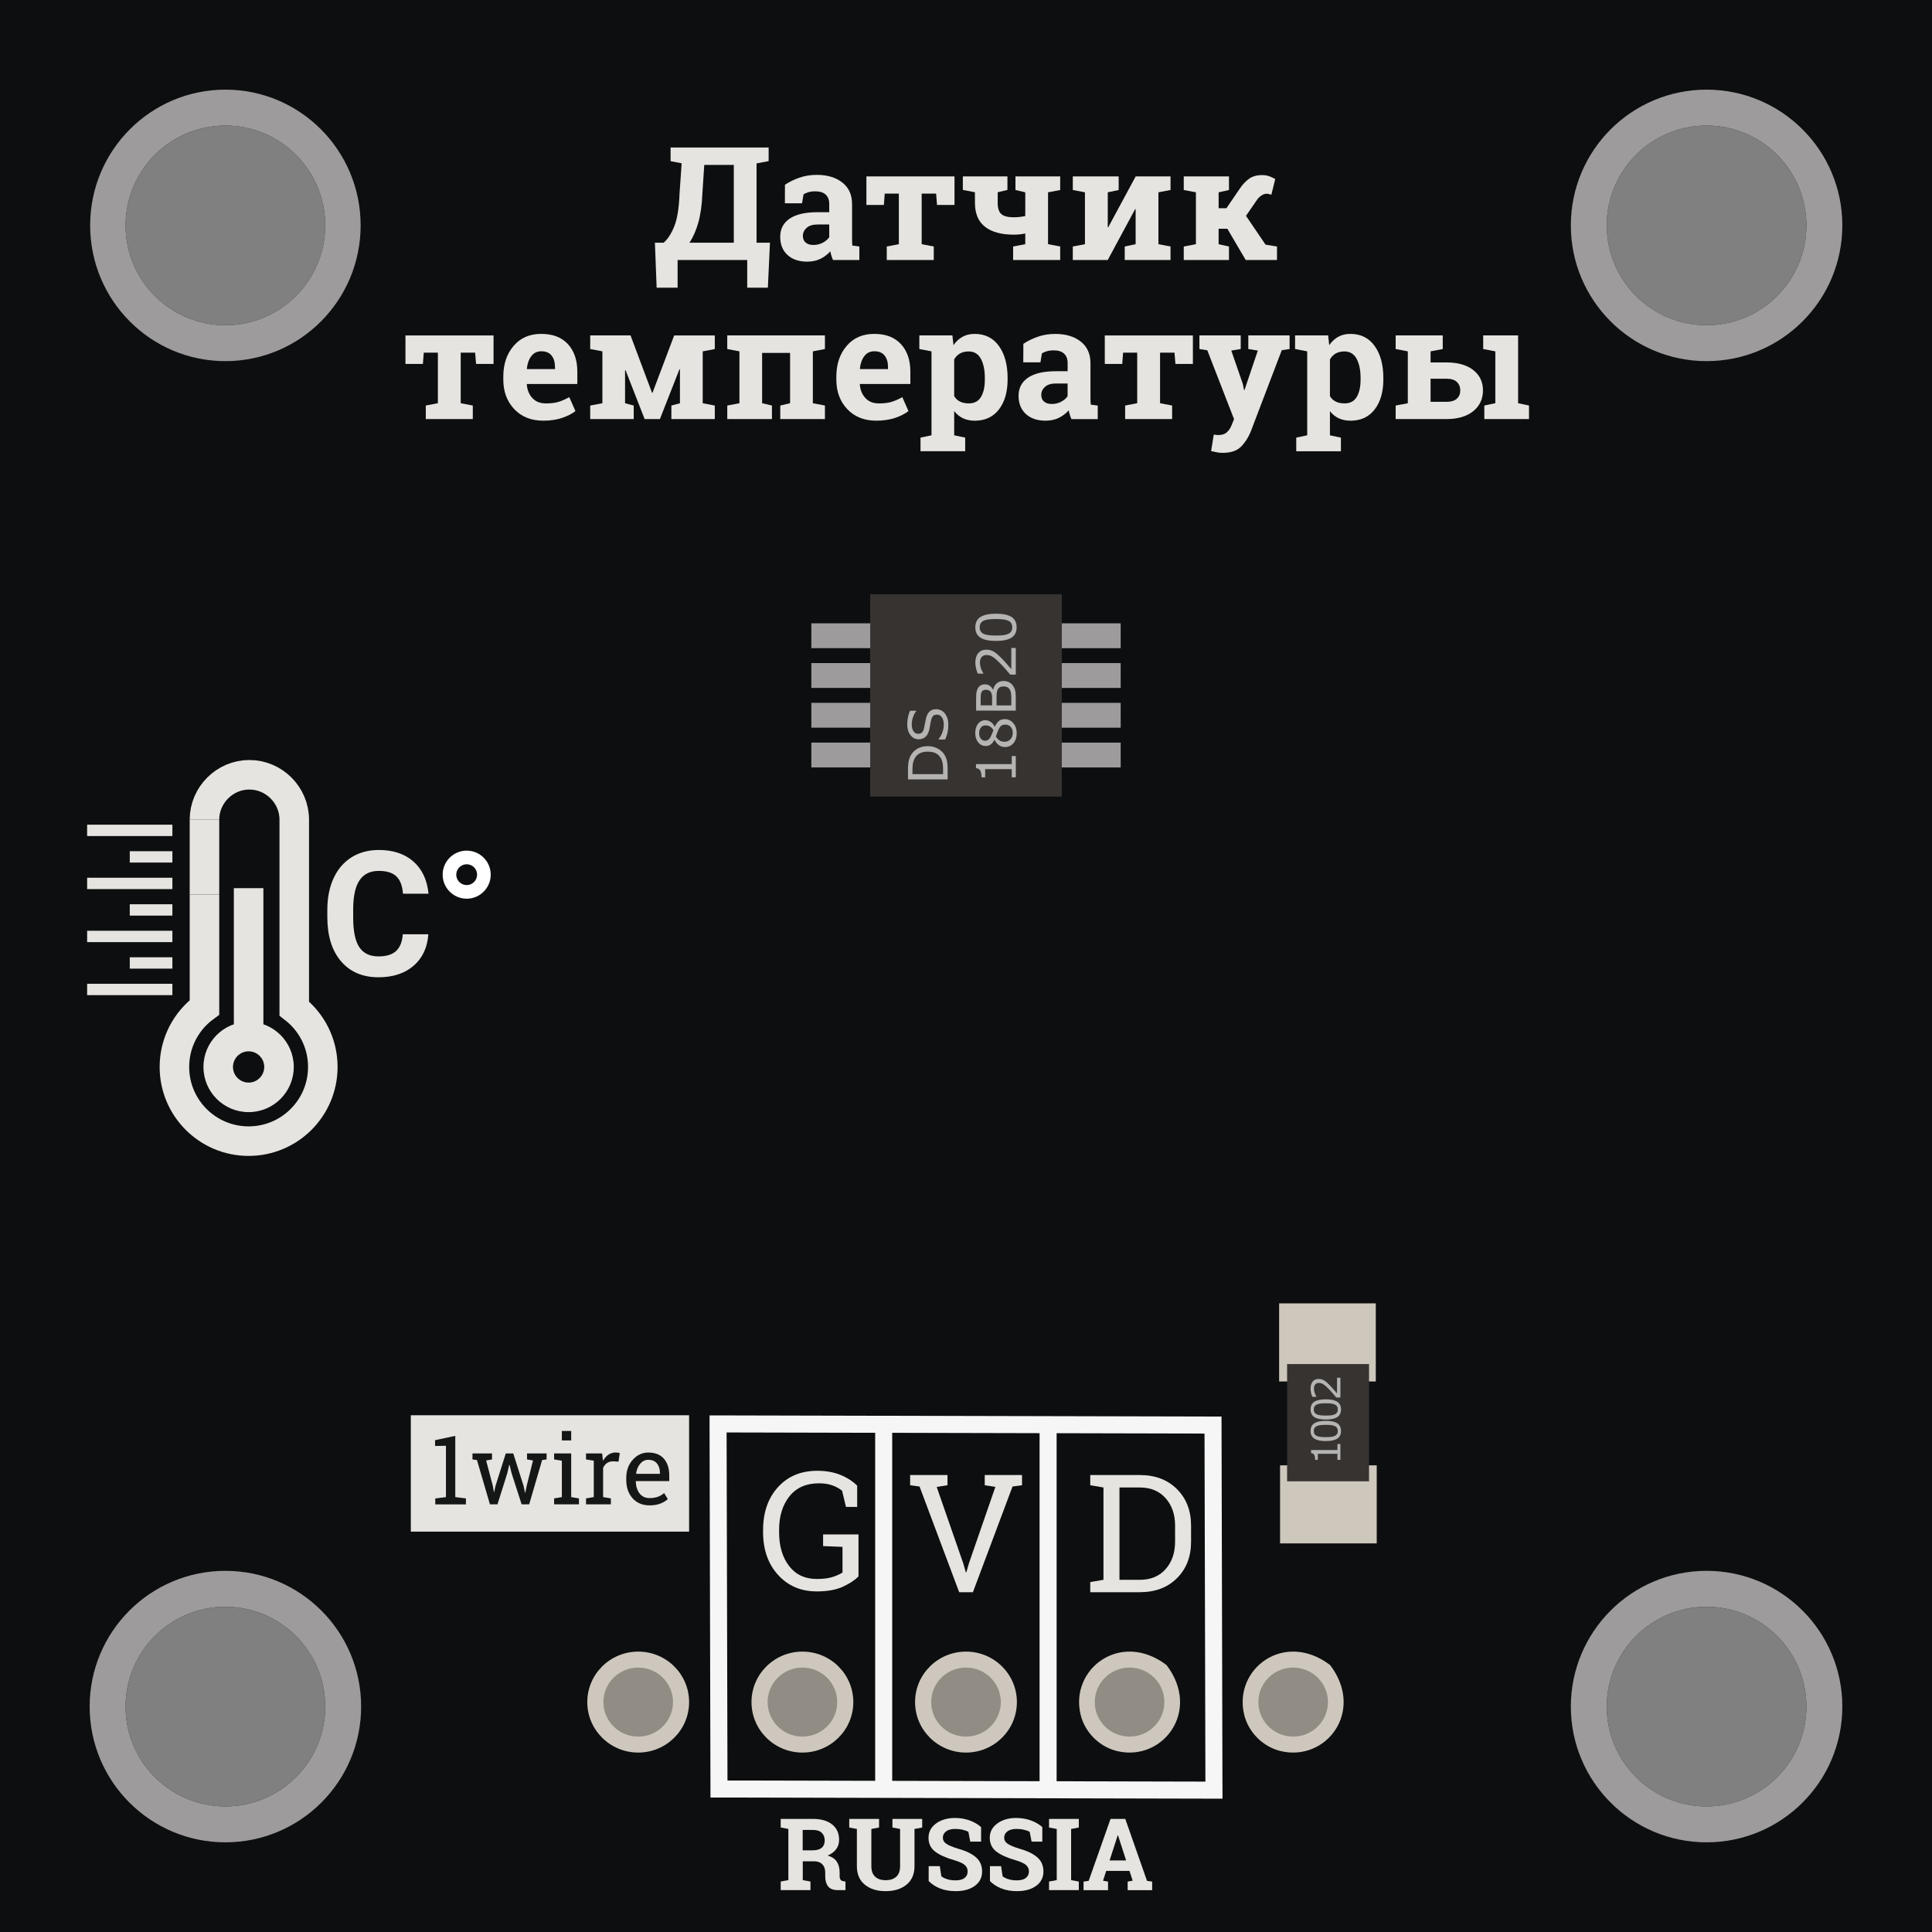 <?xml version="1.0" encoding="utf-8"?>
<!-- Generator: Adobe Illustrator 22.0.1, SVG Export Plug-In . SVG Version: 6.00 Build 0)  -->
<svg version="1.1" xmlns="http://www.w3.org/2000/svg" xmlns:xlink="http://www.w3.org/1999/xlink" x="0px" y="0px"
	 viewBox="0 0 85.04 85.04" style="enable-background:new 0 0 85.04 85.04;" xml:space="preserve">
<rect x="0" y="0" width="85.04" height="85.04" fill="#808080" stroke="none"/>
<style type="text/css">
	.st0{fill:#0D0E0F;}
	.st1{fill:#E5E4E0;}
	.st2{fill:#9E9B9C;}
	.st3{fill:#CEC7BD;}
	.st4{fill:#918C84;}
	.st5{fill:#151616;}
	.st6{fill:none;stroke:#F6F6F6;stroke-width:0.75;stroke-miterlimit:10;}
	.st7{fill:#363331;}
	.st8{fill:#B5B4B3;}
	.st9{fill:#CDC7BC;}
	.st10{fill:#FFFFFF;}
	.st11{fill:none;stroke:#E5E4E0;stroke-width:1.3;stroke-miterlimit:10;}
	.st12{fill:none;stroke:#E5E4E0;stroke-width:0.5;stroke-miterlimit:10;}
	.st13{fill:#E5E4E0;stroke:#E5E4E0;stroke-width:0.5;stroke-miterlimit:10;}
</style>
<g id="Макет_TREMA">
	<path class="st0" d="M0,0v85.04h85.04V0H0z M9.921,79.512c-2.426,0-4.394-1.967-4.394-4.393
		c0-2.428,1.967-4.395,4.394-4.395s4.394,1.967,4.394,4.395
		C14.315,77.545,12.348,79.512,9.921,79.512z M9.922,14.315
		c-2.428,0-4.395-1.967-4.395-4.393c0-2.428,1.967-4.395,4.395-4.395
		c2.426,0,4.393,1.967,4.393,4.395C14.315,12.348,12.348,14.315,9.922,14.315z
		 M75.117,79.512c-2.426,0-4.393-1.969-4.393-4.395
		c0-2.426,1.967-4.393,4.393-4.393c2.428,0,4.395,1.967,4.395,4.393
		C79.512,77.543,77.545,79.512,75.117,79.512z M75.119,14.315
		c-2.428,0-4.395-1.967-4.395-4.393c0-2.428,1.967-4.395,4.395-4.395
		c2.426,0,4.393,1.967,4.393,4.395C79.512,12.348,77.545,14.315,75.119,14.315z"/>
	<g>
		<path class="st1" d="M33.799,12.664h-0.909v-1.218h-3.064v1.218H28.903l-0.076-1.98
			h0.384c0.179-0.152,0.334-0.392,0.467-0.719
			c0.133-0.328,0.21-0.809,0.233-1.444l0.093-1.333l-0.487-0.095V6.492h4.316
			v0.599l-0.532,0.102v3.49h0.59L33.799,12.664z M30.917,8.52
			c-0.021,0.501-0.081,0.927-0.18,1.277c-0.1,0.351-0.229,0.646-0.39,0.886
			h1.953V7.258h-1.301L30.917,8.52z"/>
		<path class="st1" d="M36.668,11.446c-0.028-0.061-0.052-0.124-0.072-0.189
			c-0.021-0.064-0.037-0.13-0.048-0.195c-0.119,0.136-0.264,0.246-0.434,0.33
			c-0.17,0.083-0.366,0.125-0.585,0.125c-0.363,0-0.652-0.098-0.866-0.294
			c-0.214-0.196-0.321-0.463-0.321-0.801c0-0.345,0.14-0.611,0.418-0.8
			c0.279-0.188,0.688-0.282,1.229-0.282h0.511V8.979
			c0-0.177-0.051-0.314-0.154-0.412c-0.103-0.097-0.255-0.146-0.457-0.146
			c-0.114,0-0.216,0.013-0.305,0.039s-0.161,0.057-0.216,0.094l-0.065,0.395h-0.755
			l0.003-0.816c0.183-0.123,0.393-0.226,0.629-0.31
			c0.237-0.084,0.495-0.126,0.774-0.126c0.46,0,0.833,0.112,1.12,0.335
			c0.287,0.224,0.431,0.542,0.431,0.954v1.521c0,0.057,0,0.11,0.002,0.16
			c0.001,0.05,0.005,0.098,0.012,0.143l0.306,0.041v0.595H36.668z M35.8,10.782
			c0.151,0,0.288-0.032,0.412-0.097c0.124-0.065,0.22-0.146,0.288-0.243V9.881
			h-0.511c-0.213,0-0.374,0.049-0.484,0.148s-0.165,0.217-0.165,0.355
			c0,0.125,0.041,0.222,0.122,0.292C35.543,10.747,35.655,10.782,35.8,10.782z"/>
		<path class="st1" d="M42.014,7.765v1.255h-0.769l-0.041-0.497h-0.635v2.225l0.532,0.102
			v0.595h-2.069v-0.595l0.532-0.102V8.523h-0.621l-0.038,0.497h-0.769V7.765H42.014
			z"/>
		<path class="st1" d="M44.344,7.765v0.595l-0.429,0.102v0.459
			c0,0.243,0.054,0.411,0.161,0.503c0.107,0.093,0.289,0.14,0.545,0.14
			c0.085,0,0.169-0.004,0.253-0.014c0.083-0.009,0.168-0.022,0.255-0.041V8.465
			l-0.432-0.102V7.765h1.969v0.599L46.131,8.465v2.283l0.535,0.102v0.595H44.594
			v-0.595l0.535-0.102v-0.47c-0.084,0.018-0.171,0.031-0.259,0.039
			c-0.088,0.008-0.171,0.012-0.249,0.012c-0.547,0-0.968-0.116-1.264-0.347
			c-0.296-0.231-0.444-0.585-0.444-1.062V8.462l-0.532-0.102V7.765h1.534H44.344z"/>
		<path class="st1" d="M49.24,7.765v0.599L48.76,8.465V10l0.021,0.003l1.208-2.239h1.002
			h0.532v0.599L50.99,8.465v2.283l0.532,0.102v0.595h-2.015v-0.595l0.48-0.102
			V9.207l-0.021-0.003l-1.208,2.242h-1.537v-0.595l0.535-0.102V8.465l-0.535-0.102
			V7.765h1.537H49.24z"/>
		<path class="st1" d="M52.105,8.363V7.765h1.99v0.599L53.64,8.465v0.701h0.343
			l0.556-0.816c0.14-0.213,0.286-0.374,0.439-0.481
			c0.153-0.108,0.344-0.162,0.573-0.162c0.114,0,0.217,0.016,0.309,0.047
			s0.182,0.075,0.271,0.129l-0.169,0.687c-0.068-0.018-0.111-0.029-0.128-0.034
			c-0.018-0.005-0.049-0.007-0.095-0.007c-0.068,0-0.142,0.026-0.218,0.078
			c-0.077,0.052-0.143,0.118-0.197,0.197L54.844,9.5l0.861,1.269l0.504,0.082v0.595
			h-1.376l-0.81-1.378h-0.384v0.681l0.456,0.102v0.595h-1.99v-0.595l0.535-0.102
			V8.465L52.105,8.363z"/>
		<path class="st1" d="M21.724,14.765v1.255h-0.769l-0.041-0.497h-0.635v2.225l0.532,0.102
			v0.595h-2.069v-0.595l0.532-0.102v-2.225h-0.621l-0.038,0.497H17.847v-1.255
			H21.724z"/>
		<path class="st1" d="M23.917,18.517c-0.535,0-0.963-0.17-1.283-0.51
			s-0.48-0.772-0.48-1.296V16.575c0-0.547,0.151-0.997,0.455-1.351
			c0.303-0.354,0.709-0.53,1.22-0.527c0.501,0,0.89,0.149,1.167,0.449
			c0.277,0.3,0.416,0.705,0.416,1.215v0.541h-2.217l-0.007,0.021
			c0.019,0.243,0.1,0.442,0.246,0.599c0.145,0.156,0.342,0.235,0.592,0.235
			c0.222,0,0.406-0.022,0.552-0.066c0.146-0.044,0.307-0.114,0.48-0.209
			l0.271,0.612c-0.153,0.121-0.352,0.221-0.595,0.303
			C24.488,18.477,24.217,18.517,23.917,18.517z M23.828,15.462
			c-0.185,0-0.332,0.07-0.439,0.211c-0.108,0.141-0.174,0.326-0.199,0.555
			l0.01,0.017h1.229V16.156c0-0.211-0.05-0.379-0.149-0.505
			S24.029,15.462,23.828,15.462z"/>
		<path class="st1" d="M28.7,17.289h0.021l0.954-2.524h1.256h0.532v0.599l-0.532,0.102
			v2.283l0.532,0.102v0.595h-1.911v-0.595l0.377-0.102v-1.494l-0.021-0.003
			l-0.861,2.194h-0.672l-0.841-2.153l-0.021,0.003v1.453l0.381,0.102v0.595h-1.915
			v-0.595l0.536-0.102V15.465l-0.536-0.102v-0.599h0.536h1.239L28.7,17.289z"/>
		<path class="st1" d="M32.011,17.851l0.536-0.102V15.465l-0.536-0.102v-0.599h4.3v0.599
			l-0.532,0.102v2.283l0.532,0.102v0.595h-1.966v-0.595l0.432-0.102v-2.215h-1.231
			v2.215l0.432,0.102v0.595h-1.966V17.851z"/>
		<path class="st1" d="M38.576,18.517c-0.535,0-0.963-0.17-1.283-0.51
			s-0.48-0.772-0.48-1.296V16.575c0-0.547,0.151-0.997,0.455-1.351
			c0.303-0.354,0.709-0.53,1.22-0.527c0.501,0,0.89,0.149,1.167,0.449
			c0.277,0.3,0.416,0.705,0.416,1.215v0.541h-2.217l-0.007,0.021
			c0.019,0.243,0.1,0.442,0.246,0.599c0.145,0.156,0.342,0.235,0.592,0.235
			c0.222,0,0.406-0.022,0.552-0.066c0.146-0.044,0.307-0.114,0.48-0.209
			l0.271,0.612c-0.153,0.121-0.352,0.221-0.595,0.303
			C39.147,18.477,38.875,18.517,38.576,18.517z M38.486,15.462
			c-0.185,0-0.332,0.07-0.439,0.211c-0.108,0.141-0.174,0.326-0.199,0.555
			l0.01,0.017h1.229V16.156c0-0.211-0.05-0.379-0.149-0.505
			S38.688,15.462,38.486,15.462z"/>
		<path class="st1" d="M40.466,15.363v-0.599h1.455l0.048,0.429
			c0.11-0.159,0.241-0.281,0.395-0.367c0.153-0.086,0.332-0.129,0.536-0.129
			c0.459,0,0.816,0.178,1.07,0.534c0.254,0.356,0.381,0.824,0.381,1.405v0.072
			c0,0.544-0.127,0.982-0.381,1.313s-0.608,0.497-1.063,0.497
			c-0.195,0-0.367-0.036-0.519-0.107C42.237,18.339,42.107,18.234,42,18.095v1.065
			l0.484,0.102v0.599h-1.966V19.262l0.483-0.102V15.465L40.466,15.363z
			 M43.349,16.636c0-0.347-0.058-0.628-0.175-0.844
			c-0.117-0.215-0.295-0.323-0.536-0.323c-0.151,0-0.279,0.031-0.386,0.092
			C42.146,15.622,42.062,15.709,42,15.823v1.613
			c0.062,0.104,0.146,0.184,0.252,0.238c0.106,0.055,0.237,0.082,0.393,0.082
			c0.243,0,0.42-0.094,0.534-0.283c0.113-0.188,0.17-0.443,0.17-0.765V16.636z"
			/>
		<path class="st1" d="M47.161,18.446c-0.028-0.061-0.052-0.124-0.072-0.189
			c-0.021-0.064-0.037-0.13-0.048-0.195c-0.119,0.136-0.264,0.246-0.435,0.33
			c-0.17,0.083-0.365,0.125-0.585,0.125c-0.363,0-0.652-0.098-0.866-0.294
			c-0.214-0.196-0.321-0.463-0.321-0.801c0-0.345,0.14-0.611,0.419-0.8
			c0.279-0.188,0.688-0.282,1.229-0.282h0.511v-0.36
			c0-0.177-0.051-0.314-0.154-0.412c-0.103-0.097-0.255-0.146-0.456-0.146
			c-0.114,0-0.216,0.013-0.306,0.039c-0.089,0.026-0.161,0.057-0.216,0.094
			l-0.065,0.395h-0.755l0.004-0.816c0.183-0.123,0.393-0.226,0.629-0.31
			c0.237-0.084,0.495-0.126,0.774-0.126c0.46,0,0.833,0.112,1.12,0.335
			c0.287,0.224,0.431,0.542,0.431,0.954v1.521c0,0.057,0,0.11,0.002,0.16
			c0.001,0.05,0.005,0.098,0.012,0.143l0.306,0.041v0.595H47.161z M46.293,17.782
			c0.15,0,0.288-0.032,0.411-0.097c0.124-0.065,0.22-0.146,0.288-0.243v-0.562
			h-0.511c-0.213,0-0.374,0.049-0.484,0.148c-0.109,0.099-0.164,0.217-0.164,0.355
			c0,0.125,0.04,0.222,0.121,0.292C46.036,17.747,46.148,17.782,46.293,17.782z"/>
		<path class="st1" d="M52.507,14.765v1.255h-0.769l-0.041-0.497H51.062v2.225l0.531,0.102
			v0.595h-2.068v-0.595l0.531-0.102v-2.225h-0.621l-0.037,0.497h-0.769v-1.255H52.507
			z"/>
		<path class="st1" d="M56.765,15.363l-0.346,0.051l-1.366,3.583
			c-0.107,0.265-0.251,0.487-0.431,0.667s-0.45,0.269-0.812,0.269
			c-0.085,0-0.164-0.007-0.238-0.021s-0.162-0.033-0.263-0.058l0.117-0.725
			c0.031,0.005,0.064,0.009,0.1,0.014c0.034,0.005,0.063,0.007,0.089,0.007
			c0.167,0,0.295-0.04,0.384-0.121c0.09-0.081,0.158-0.181,0.206-0.301
			l0.113-0.279l-1.177-3.031l-0.347-0.055v-0.599h1.818v0.599l-0.415,0.068
			l0.508,1.47l0.052,0.265l0.021,0.003l0.587-1.738l-0.419-0.068v-0.599h1.818
			V15.363z"/>
		<path class="st1" d="M57.005,15.363v-0.599h1.455l0.048,0.429
			c0.11-0.159,0.241-0.281,0.395-0.367c0.153-0.086,0.332-0.129,0.536-0.129
			c0.459,0,0.816,0.178,1.07,0.534c0.254,0.356,0.381,0.824,0.381,1.405v0.072
			c0,0.544-0.127,0.982-0.381,1.313s-0.608,0.497-1.063,0.497
			c-0.195,0-0.367-0.036-0.519-0.107s-0.28-0.176-0.388-0.315v1.065l0.483,0.102
			v0.599h-1.966V19.262l0.483-0.102V15.465L57.005,15.363z M59.888,16.636
			c0-0.347-0.059-0.628-0.175-0.844c-0.117-0.215-0.296-0.323-0.536-0.323
			c-0.15,0-0.279,0.031-0.386,0.092c-0.106,0.061-0.19,0.148-0.252,0.262v1.613
			c0.062,0.104,0.146,0.184,0.252,0.238c0.106,0.055,0.237,0.082,0.393,0.082
			c0.243,0,0.421-0.094,0.534-0.283c0.113-0.188,0.17-0.443,0.17-0.765V16.636z"
			/>
		<path class="st1" d="M62.969,14.765v1.188h0.696c0.504,0,0.897,0.112,1.183,0.335
			c0.284,0.224,0.427,0.521,0.427,0.893c0,0.381-0.143,0.688-0.429,0.918
			c-0.286,0.231-0.68,0.347-1.181,0.347h-2.233v-0.595l0.535-0.102V15.465
			l-0.535-0.102v-0.599h0.535H62.969z M63.504,14.765v0.599L62.969,15.465v-0.701
			H63.504z M62.969,16.67v1.017h0.696c0.206,0,0.359-0.046,0.46-0.138
			s0.151-0.212,0.151-0.362c0-0.154-0.05-0.279-0.149-0.374
			c-0.1-0.096-0.253-0.143-0.462-0.143H62.969z M65.285,15.363v-0.599h1.537v2.984
			l0.48,0.102v0.595h-1.967v-0.595l0.484-0.102V15.465L65.285,15.363z"/>
	</g>
	<g id="Креп._отверстия">
		<path class="st2" d="M75.118,3.946c-3.3,0-5.975,2.675-5.975,5.975
			c0,3.3,2.675,5.975,5.975,5.975s5.975-2.675,5.975-5.975
			C81.094,6.621,78.418,3.946,75.118,3.946z M75.119,14.315
			c-2.428,0-4.395-1.967-4.395-4.393c0-2.428,1.967-4.395,4.395-4.395
			c2.426,0,4.393,1.967,4.393,4.395C79.512,12.348,77.545,14.315,75.119,14.315z"/>
		<path class="st2" d="M75.118,69.143c-3.299,0-5.975,2.675-5.975,5.975
			s2.677,5.975,5.975,5.975c3.3,0,5.975-2.675,5.975-5.975
			S78.418,69.143,75.118,69.143z M75.117,79.512c-2.426,0-4.393-1.969-4.393-4.395
			c0-2.426,1.967-4.393,4.393-4.393c2.428,0,4.395,1.967,4.395,4.393
			C79.512,77.543,77.545,79.512,75.117,79.512z"/>
		<path class="st2" d="M9.921,69.143c-3.3,0-5.975,2.675-5.975,5.975
			s2.675,5.975,5.975,5.975s5.975-2.675,5.975-5.975S13.222,69.143,9.921,69.143z
			 M9.921,79.512c-2.426,0-4.394-1.967-4.394-4.393
			c0-2.428,1.967-4.395,4.394-4.395s4.394,1.967,4.394,4.395
			C14.315,77.545,12.348,79.512,9.921,79.512z"/>
		<path class="st2" d="M9.921,3.946c-3.288,0-5.953,2.675-5.953,5.975
			c0,3.3,2.665,5.975,5.953,5.975c3.288,0,5.953-2.675,5.953-5.975
			C15.874,6.621,13.209,3.946,9.921,3.946z M9.922,14.315
			c-2.428,0-4.395-1.967-4.395-4.393c0-2.428,1.967-4.395,4.395-4.395
			c2.426,0,4.393,1.967,4.393,4.395C14.315,12.348,12.348,14.315,9.922,14.315z"/>
	</g>
	<g id="Колодка_3pin">
		<path class="st3" d="M30.332,74.92c0,1.227-1.002,2.222-2.24,2.222
			c-1.238,0-2.242-0.995-2.242-2.222s1.004-2.222,2.242-2.222
			C29.33,72.697,30.332,73.692,30.332,74.92z"/>
		<g>
			<path class="st1" d="M35.783,80.062c0.359,0,0.641,0.081,0.845,0.244
				c0.205,0.163,0.307,0.388,0.307,0.675c0,0.158-0.043,0.296-0.128,0.412
				s-0.21,0.21-0.375,0.282c0.187,0.055,0.321,0.146,0.403,0.272
				c0.082,0.127,0.123,0.284,0.123,0.473v0.159c0,0.069,0.014,0.122,0.042,0.16
				c0.027,0.038,0.073,0.061,0.137,0.068l0.078,0.011v0.379h-0.328
				c-0.207,0-0.353-0.056-0.437-0.166s-0.126-0.253-0.126-0.429v-0.179
				c0-0.152-0.041-0.271-0.123-0.358c-0.082-0.087-0.197-0.133-0.347-0.137h-0.519
				v0.827l0.339,0.064v0.377h-1.31v-0.377l0.337-0.064v-2.251l-0.337-0.064V80.062
				h0.337H35.783z M35.333,81.445h0.439c0.176,0,0.309-0.038,0.397-0.112
				s0.132-0.183,0.132-0.323s-0.044-0.253-0.131-0.337
				c-0.088-0.084-0.217-0.126-0.388-0.126h-0.45V81.445z"/>
			<path class="st1" d="M38.693,80.062v0.379l-0.339,0.064v1.637
				c0,0.207,0.056,0.361,0.168,0.465c0.112,0.103,0.266,0.153,0.461,0.153
				c0.199,0,0.354-0.051,0.467-0.152c0.113-0.103,0.169-0.258,0.169-0.466v-1.637
				l-0.337-0.064V80.062h1.31v0.379l-0.339,0.064v1.637
				c0,0.353-0.117,0.623-0.351,0.814s-0.541,0.286-0.92,0.286
				c-0.378,0-0.683-0.095-0.916-0.286s-0.349-0.462-0.349-0.814v-1.637
				l-0.336-0.064V80.062h0.336h0.634H38.693z"/>
			<path class="st1" d="M43.184,81.063h-0.476l-0.083-0.431
				c-0.055-0.034-0.135-0.064-0.241-0.09c-0.106-0.026-0.218-0.039-0.337-0.039
				c-0.174,0-0.308,0.036-0.403,0.108c-0.095,0.072-0.143,0.166-0.143,0.281
				c0,0.106,0.05,0.193,0.149,0.262s0.271,0.141,0.514,0.217
				c0.349,0.096,0.614,0.223,0.794,0.381c0.181,0.158,0.271,0.365,0.271,0.622
				c0,0.269-0.107,0.48-0.321,0.636s-0.497,0.232-0.847,0.232
				c-0.251,0-0.477-0.039-0.679-0.118c-0.202-0.079-0.37-0.188-0.505-0.327
				v-0.655h0.491l0.067,0.446c0.064,0.052,0.15,0.095,0.26,0.128
				c0.109,0.034,0.231,0.051,0.366,0.051c0.174,0,0.306-0.035,0.396-0.105
				c0.09-0.07,0.136-0.165,0.136-0.282c0-0.121-0.043-0.218-0.129-0.291
				c-0.086-0.073-0.237-0.142-0.453-0.207c-0.375-0.107-0.659-0.235-0.852-0.383
				c-0.192-0.148-0.289-0.351-0.289-0.607c0-0.254,0.108-0.462,0.326-0.624
				c0.217-0.161,0.49-0.244,0.819-0.248c0.243,0,0.465,0.036,0.665,0.109
				c0.2,0.073,0.368,0.171,0.504,0.293V81.063z"/>
			<path class="st1" d="M45.882,81.063h-0.475l-0.084-0.431
				c-0.055-0.034-0.135-0.064-0.24-0.09c-0.105-0.026-0.219-0.039-0.338-0.039
				c-0.174,0-0.307,0.036-0.402,0.108c-0.095,0.072-0.143,0.166-0.143,0.281
				c0,0.106,0.051,0.193,0.149,0.262s0.271,0.141,0.515,0.217
				c0.348,0.096,0.613,0.223,0.793,0.381s0.271,0.365,0.271,0.622
				c0,0.269-0.107,0.48-0.322,0.636s-0.496,0.232-0.848,0.232
				c-0.25,0-0.477-0.039-0.679-0.118c-0.202-0.079-0.37-0.188-0.505-0.327v-0.655
				h0.49l0.067,0.446c0.064,0.052,0.151,0.095,0.261,0.128
				c0.109,0.034,0.23,0.051,0.365,0.051c0.174,0,0.307-0.035,0.396-0.105
				s0.137-0.165,0.137-0.282c0-0.121-0.043-0.218-0.131-0.291
				c-0.086-0.073-0.236-0.142-0.451-0.207c-0.376-0.107-0.66-0.235-0.853-0.383
				c-0.192-0.148-0.289-0.351-0.289-0.607c0-0.254,0.108-0.462,0.326-0.624
				c0.217-0.161,0.489-0.244,0.819-0.248c0.242,0,0.465,0.036,0.664,0.109
				s0.367,0.171,0.504,0.293V81.063z"/>
			<path class="st1" d="M46.175,80.441V80.062h1.311v0.379l-0.339,0.064v2.251l0.339,0.064
				v0.377h-1.311v-0.377l0.339-0.064v-2.251L46.175,80.441z"/>
			<path class="st1" d="M47.693,82.821l0.227-0.032L48.882,80.062H49.531l0.956,2.727
				l0.226,0.032v0.377h-1.077v-0.377l0.22-0.039l-0.14-0.431h-1.025
				l-0.139,0.431l0.22,0.039v0.377h-1.078V82.821z M48.841,81.889h0.726
				l-0.356-1.104h-0.013L48.841,81.889z"/>
		</g>
		<ellipse class="st4" cx="28.091" cy="74.92" rx="1.532" ry="1.519"/>
		<rect x="18.083" y="62.295" class="st1" width="12.249" height="5.122"/>
		<g>
			<path class="st5" d="M19.159,65.956l0.47-0.059v-2.259l-0.479,0.009v-0.255
				l0.89-0.19v2.695l0.468,0.059v0.261h-1.349V65.956z"/>
			<path class="st5" d="M21.657,64.239l-0.259,0.046l0.294,1.116l0.048,0.271h0.013
				l0.058-0.271l0.451-1.425h0.33l0.453,1.425l0.064,0.302h0.013l0.061-0.302
				l0.278-1.116l-0.263-0.046v-0.263h0.861v0.263l-0.197,0.029l-0.57,1.948h-0.332
				l-0.439-1.364l-0.094-0.377l-0.013,0.002l-0.087,0.375l-0.43,1.364h-0.332
				l-0.57-1.948l-0.198-0.029v-0.263h0.86V64.239z"/>
			<path class="st5" d="M24.39,65.956l0.341-0.059v-1.6l-0.341-0.059v-0.263h0.752
				v1.921l0.341,0.059v0.261h-1.093V65.956z M25.142,63.403h-0.411v-0.416h0.411
				V63.403z"/>
			<path class="st5" d="M25.795,64.239v-0.263h0.708l0.04,0.325
				c0.063-0.114,0.143-0.204,0.237-0.27c0.094-0.064,0.201-0.097,0.322-0.097
				c0.032,0,0.065,0.002,0.099,0.007c0.034,0.005,0.061,0.01,0.079,0.016
				l-0.055,0.379l-0.233-0.013c-0.109,0-0.2,0.025-0.274,0.076
				c-0.073,0.05-0.131,0.121-0.171,0.212v1.285l0.341,0.059v0.261h-1.093v-0.261
				l0.341-0.059v-1.6L25.795,64.239z"/>
			<path class="st5" d="M28.596,66.261c-0.315,0-0.565-0.104-0.751-0.312
				c-0.186-0.207-0.279-0.477-0.279-0.808v-0.092c0-0.318,0.096-0.584,0.287-0.796
				s0.418-0.317,0.681-0.317c0.303,0,0.533,0.091,0.689,0.272
				c0.157,0.183,0.235,0.426,0.235,0.729v0.255h-1.466l-0.007,0.01
				c0.005,0.216,0.06,0.393,0.165,0.531c0.106,0.139,0.254,0.208,0.445,0.208
				c0.139,0,0.261-0.02,0.366-0.059c0.105-0.04,0.196-0.094,0.272-0.163
				l0.161,0.266c-0.081,0.077-0.188,0.143-0.321,0.195
				C28.941,66.233,28.782,66.261,28.596,66.261z M28.533,64.256
				c-0.139,0-0.256,0.058-0.354,0.173S28.022,64.688,28,64.862l0.005,0.011h1.042
				v-0.054c0-0.16-0.044-0.294-0.13-0.401
				C28.831,64.31,28.702,64.256,28.533,64.256z"/>
		</g>
		<path class="st6" d="M31.787,78.746c-0.092-0-0.14-0-0.14-0l-0.04-16.015
			c0,0-0-0.027-0-0.055c0.028,0,0.057,0,0.057,0l21.695,0.051
			c0,0,0.012,0,0.034,0c0.005,2.17,0.04,15.723,0.04,15.723
			s0,0.173,0.001,0.346c-0.046-0-0.091-0-0.091-0
			S33.641,78.75,31.787,78.746z"/>
		<line class="st6" x1="46.134" y1="62.71" x2="46.134" y2="78.779"/>
		<line class="st6" x1="38.897" y1="62.676" x2="38.897" y2="78.762"/>
		<path class="st6" d="M45.59,66.88"/>
		<path class="st6" d="M45.545,49.014"/>
		<path class="st3" d="M37.56,74.92c0,1.227-1.002,2.222-2.24,2.222
			s-2.242-0.995-2.242-2.222s1.004-2.222,2.242-2.222S37.56,73.692,37.56,74.92
			z"/>
		<ellipse class="st4" cx="35.32" cy="74.92" rx="1.532" ry="1.519"/>
		<path class="st3" d="M44.76,74.92c0,1.227-1.002,2.222-2.24,2.222
			s-2.242-0.995-2.242-2.222s1.004-2.222,2.242-2.222S44.76,73.692,44.76,74.92
			z"/>
		<ellipse class="st4" cx="42.52" cy="74.92" rx="1.532" ry="1.519"/>
		<path class="st3" d="M51.348,73.291c1.54,2.023-0.171,4.271-2.183,3.784
			c-0.774-0.188-1.41-0.821-1.599-1.595
			C47.074,73.468,49.323,71.75,51.348,73.291z"/>
		<ellipse class="st4" cx="49.72" cy="74.92" rx="1.532" ry="1.519"/>
		<path class="st3" d="M58.548,73.291c1.54,2.023-0.171,4.271-2.183,3.784
			c-0.774-0.188-1.41-0.821-1.599-1.595
			C54.274,73.468,56.523,71.75,58.548,73.291z"/>
		<ellipse class="st4" cx="56.92" cy="74.92" rx="1.532" ry="1.519"/>
		<g>
			<path class="st1" d="M37.787,69.389c-0.153,0.158-0.378,0.308-0.676,0.448
				s-0.685,0.211-1.161,0.211c-0.696,0-1.263-0.242-1.703-0.727
				c-0.439-0.483-0.659-1.112-0.659-1.885v-0.085c0-0.776,0.217-1.406,0.652-1.888
				c0.435-0.482,1.013-0.724,1.735-0.724c0.386,0,0.725,0.061,1.017,0.18
				s0.538,0.276,0.738,0.473v0.936h-0.493l-0.171-0.712
				c-0.117-0.095-0.258-0.173-0.423-0.234s-0.364-0.092-0.595-0.092
				c-0.562,0-0.995,0.19-1.299,0.572c-0.304,0.381-0.456,0.875-0.456,1.482v0.092
				c0,0.617,0.147,1.115,0.441,1.495c0.294,0.381,0.7,0.57,1.217,0.57
				c0.283,0,0.516-0.029,0.697-0.088c0.181-0.06,0.326-0.124,0.436-0.195v-1.13
				l-0.854-0.035v-0.514h1.558V69.389z"/>
		</g>
		<g>
			<path class="st1" d="M41.705,65.375l-0.475,0.075l1.165,3.352l0.118,0.407h0.021
				l0.118-0.407l1.161-3.355L43.345,65.375v-0.449h1.641V65.375l-0.418,0.057
				l-1.744,4.652h-0.604l-1.744-4.652L40.061,65.375v-0.449h1.644V65.375z"/>
		</g>
		<g>
			<path class="st1" d="M50.169,64.926c0.679,0,1.225,0.207,1.638,0.621
				c0.414,0.415,0.62,0.95,0.62,1.607v0.705c0,0.658-0.206,1.194-0.62,1.606
				c-0.413,0.412-0.959,0.618-1.638,0.618h-2.18v-0.446l0.582-0.1v-4.063
				L47.989,65.375v-0.449h0.582H50.169z M49.275,65.475v4.063h0.894
				c0.48,0,0.86-0.157,1.138-0.471c0.277-0.314,0.416-0.717,0.416-1.208v-0.713
				c0-0.486-0.139-0.887-0.416-1.201c-0.277-0.313-0.657-0.471-1.138-0.471H49.275
				z"/>
		</g>
	</g>
</g>
<g id="PCA9306">
	<g id="XMLID_4_">
		<g>
			<rect x="38.302" y="26.155" class="st7" width="8.436" height="8.908"/>
		</g>
		<g>
		</g>
	</g>
	<g id="XMLID_12_">
		<g>
			<rect x="46.738" y="27.437" class="st2" width="2.591" height="1.094"/>
		</g>
		<g>
		</g>
	</g>
	<g id="XMLID_5_">
		<g>
			<rect x="46.738" y="29.187" class="st2" width="2.591" height="1.094"/>
		</g>
		<g>
		</g>
	</g>
	<g id="XMLID_6_">
		<g>
			<rect x="46.738" y="30.937" class="st2" width="2.591" height="1.094"/>
		</g>
		<g>
		</g>
	</g>
	<g id="XMLID_7_">
		<g>
			<rect x="46.738" y="32.687" class="st2" width="2.591" height="1.094"/>
		</g>
		<g>
		</g>
	</g>
	<g>
		<path class="st8" d="M40.841,32.844c0.159,0,0.302,0.034,0.431,0.104
			c0.129,0.068,0.229,0.159,0.3,0.273c0.049,0.079,0.085,0.167,0.107,0.264
			c0.022,0.098,0.033,0.226,0.033,0.385v0.437h-1.745v-0.433
			c0-0.168,0.013-0.303,0.037-0.402s0.059-0.184,0.102-0.253
			c0.074-0.117,0.173-0.209,0.296-0.275C40.525,32.877,40.671,32.844,40.841,32.844z
			 M40.837,33.085c-0.137,0-0.252,0.023-0.346,0.07
			c-0.094,0.048-0.168,0.118-0.222,0.212c-0.039,0.068-0.066,0.141-0.082,0.217
			c-0.015,0.077-0.023,0.169-0.023,0.275v0.216h1.347V33.859
			c0-0.11-0.008-0.207-0.024-0.29c-0.017-0.082-0.047-0.158-0.092-0.227
			c-0.055-0.086-0.128-0.15-0.219-0.193C41.086,33.106,40.973,33.085,40.837,33.085z
			"/>
		<path class="st8" d="M41.213,31.216c0.068,0,0.135,0.016,0.202,0.047
			s0.123,0.075,0.168,0.132c0.05,0.062,0.089,0.134,0.117,0.217
			c0.028,0.082,0.042,0.182,0.042,0.298c0,0.125-0.012,0.237-0.035,0.336
			c-0.023,0.1-0.058,0.201-0.104,0.305h-0.291v-0.017
			c0.073-0.088,0.13-0.188,0.17-0.304c0.04-0.114,0.06-0.222,0.06-0.322
			c0-0.143-0.027-0.254-0.081-0.333c-0.054-0.08-0.126-0.119-0.216-0.119
			c-0.077,0-0.134,0.019-0.171,0.056c-0.037,0.038-0.065,0.095-0.085,0.172
			c-0.016,0.058-0.029,0.121-0.039,0.188c-0.01,0.068-0.023,0.14-0.039,0.216
			c-0.033,0.153-0.089,0.267-0.168,0.341c-0.08,0.074-0.183,0.111-0.31,0.111
			c-0.146,0-0.266-0.062-0.359-0.184c-0.093-0.122-0.14-0.277-0.14-0.466
			c0-0.122,0.012-0.233,0.035-0.335s0.052-0.191,0.086-0.27h0.274v0.017
			c-0.056,0.065-0.103,0.152-0.14,0.26s-0.056,0.217-0.056,0.329
			c0,0.123,0.026,0.222,0.077,0.297c0.052,0.075,0.118,0.112,0.199,0.112
			c0.073,0,0.13-0.019,0.171-0.056s0.073-0.103,0.095-0.196
			c0.011-0.05,0.024-0.12,0.04-0.212s0.032-0.169,0.048-0.232
			c0.035-0.129,0.086-0.226,0.156-0.29C40.991,31.248,41.088,31.216,41.213,31.216
			z"/>
		<path class="st8" d="M44.712,33.278v0.937h-0.179v-0.36h-1.169v0.36h-0.159
			c0-0.049-0.004-0.101-0.013-0.156c-0.008-0.056-0.02-0.099-0.036-0.127
			c-0.02-0.036-0.044-0.063-0.074-0.084c-0.03-0.021-0.071-0.032-0.122-0.036
			v-0.18h1.573v-0.354H44.712z"/>
		<path class="st8" d="M44.226,31.654c0.15,0,0.276,0.059,0.376,0.175
			c0.1,0.117,0.15,0.264,0.15,0.439c0,0.188-0.049,0.337-0.146,0.448
			s-0.223,0.167-0.375,0.167c-0.098,0-0.185-0.028-0.264-0.084
			c-0.079-0.056-0.141-0.134-0.187-0.235h-0.007
			c-0.05,0.093-0.105,0.161-0.164,0.206c-0.06,0.044-0.134,0.066-0.223,0.066
			c-0.131,0-0.241-0.053-0.328-0.16c-0.088-0.106-0.131-0.243-0.131-0.408
			c0-0.172,0.042-0.311,0.125-0.413c0.083-0.104,0.189-0.154,0.318-0.154
			c0.079,0,0.157,0.024,0.233,0.073s0.136,0.12,0.179,0.215h0.007
			c0.047-0.108,0.105-0.191,0.173-0.249C44.031,31.683,44.119,31.654,44.226,31.654z
			 M43.373,31.93c-0.083,0-0.15,0.032-0.2,0.096
			c-0.05,0.064-0.074,0.146-0.074,0.245c0,0.098,0.023,0.177,0.07,0.239
			s0.11,0.094,0.189,0.094c0.057,0,0.105-0.016,0.146-0.047
			s0.078-0.079,0.11-0.143c0.014-0.028,0.032-0.069,0.055-0.124
			c0.023-0.054,0.042-0.105,0.057-0.157c-0.052-0.076-0.105-0.13-0.161-0.159
			C43.51,31.944,43.446,31.93,43.373,31.93z M44.248,31.894
			c-0.072,0-0.13,0.016-0.173,0.047c-0.044,0.031-0.087,0.093-0.131,0.185
			c-0.017,0.036-0.033,0.076-0.048,0.119c-0.015,0.044-0.036,0.102-0.062,0.174
			c0.039,0.069,0.09,0.125,0.156,0.168c0.066,0.042,0.14,0.063,0.223,0.063
			c0.105,0,0.192-0.036,0.261-0.108c0.069-0.072,0.104-0.163,0.104-0.274
			c0-0.113-0.029-0.203-0.088-0.271C44.431,31.928,44.35,31.894,44.248,31.894z"/>
		<path class="st8" d="M44.175,29.976c0.087,0,0.163,0.016,0.229,0.049
			c0.066,0.032,0.121,0.076,0.164,0.131c0.052,0.065,0.089,0.136,0.11,0.214
			c0.022,0.078,0.033,0.177,0.033,0.297v0.613h-1.746v-0.513
			c0-0.126,0.005-0.221,0.014-0.283s0.029-0.123,0.059-0.18
			c0.034-0.063,0.077-0.109,0.129-0.138s0.116-0.043,0.189-0.043
			c0.083,0,0.153,0.021,0.211,0.063c0.058,0.042,0.105,0.097,0.14,0.167H43.719
			c0.024-0.117,0.076-0.209,0.155-0.276
			C43.954,30.009,44.054,29.976,44.175,29.976z M43.388,30.362
			c-0.042,0-0.078,0.007-0.106,0.021s-0.052,0.037-0.07,0.067
			c-0.021,0.037-0.034,0.081-0.039,0.132c-0.005,0.052-0.008,0.116-0.008,0.193
			v0.273h0.504v-0.297c0-0.072-0.004-0.13-0.011-0.172
			c-0.007-0.043-0.023-0.083-0.046-0.119c-0.023-0.037-0.054-0.062-0.091-0.077
			S43.439,30.362,43.388,30.362z M44.185,30.215c-0.07,0-0.126,0.01-0.168,0.031
			c-0.042,0.021-0.077,0.059-0.105,0.114c-0.02,0.038-0.032,0.083-0.038,0.136
			s-0.009,0.118-0.009,0.193v0.361h0.649v-0.304c0-0.101-0.005-0.184-0.016-0.248
			c-0.011-0.064-0.03-0.117-0.059-0.158c-0.03-0.043-0.064-0.075-0.104-0.095
			S44.246,30.215,44.185,30.215z"/>
		<path class="st8" d="M44.712,28.523v1.171h-0.245c-0.07-0.082-0.141-0.163-0.211-0.245
			s-0.141-0.158-0.21-0.229c-0.146-0.148-0.261-0.25-0.346-0.305
			c-0.086-0.055-0.178-0.083-0.277-0.083c-0.091,0-0.162,0.029-0.213,0.089
			c-0.051,0.059-0.077,0.142-0.077,0.248c0,0.07,0.013,0.146,0.038,0.229
			c0.025,0.083,0.063,0.163,0.115,0.241v0.012h-0.246
			c-0.027-0.055-0.052-0.128-0.075-0.22c-0.023-0.092-0.034-0.181-0.034-0.267
			c0-0.177,0.043-0.316,0.129-0.417c0.086-0.101,0.204-0.151,0.351-0.151
			c0.066,0,0.128,0.008,0.186,0.025c0.058,0.017,0.112,0.042,0.164,0.074
			c0.048,0.03,0.096,0.066,0.143,0.106s0.099,0.09,0.156,0.148
			c0.082,0.083,0.162,0.168,0.239,0.256c0.076,0.088,0.147,0.171,0.214,0.248
			v-0.931H44.712z"/>
		<path class="st8" d="M43.838,27.013c0.314,0,0.543,0.049,0.69,0.146
			s0.22,0.248,0.22,0.453c0,0.208-0.074,0.359-0.223,0.455
			s-0.377,0.144-0.685,0.144c-0.31,0-0.54-0.048-0.688-0.145
			c-0.148-0.097-0.222-0.248-0.222-0.453c0-0.208,0.075-0.359,0.226-0.455
			S43.535,27.013,43.838,27.013z M44.371,27.318
			c-0.063-0.027-0.138-0.045-0.224-0.055s-0.189-0.015-0.309-0.015
			c-0.119,0-0.222,0.005-0.31,0.015c-0.087,0.01-0.162,0.028-0.223,0.056
			c-0.06,0.027-0.105,0.064-0.136,0.111c-0.03,0.047-0.046,0.107-0.046,0.181
			c0,0.073,0.016,0.133,0.046,0.181c0.03,0.047,0.077,0.085,0.138,0.113
			c0.058,0.026,0.133,0.044,0.226,0.054c0.093,0.01,0.195,0.015,0.306,0.015
			c0.122,0,0.224-0.004,0.306-0.013c0.082-0.009,0.156-0.027,0.221-0.055
			c0.061-0.025,0.107-0.062,0.14-0.109s0.048-0.109,0.048-0.186
			c0-0.073-0.016-0.133-0.046-0.182C44.479,27.382,44.433,27.345,44.371,27.318z"/>
	</g>
	<g id="XMLID_20_">
		<g>
			<rect x="35.712" y="27.436" class="st2" width="2.591" height="1.094"/>
		</g>
		<g>
		</g>
	</g>
	<g id="XMLID_18_">
		<g>
			<rect x="35.712" y="29.186" class="st2" width="2.591" height="1.094"/>
		</g>
		<g>
		</g>
	</g>
	<g id="XMLID_17_">
		<g>
			<rect x="35.712" y="30.936" class="st2" width="2.591" height="1.094"/>
		</g>
		<g>
		</g>
	</g>
	<g id="XMLID_16_">
		<g>
			<rect x="35.712" y="32.686" class="st2" width="2.591" height="1.094"/>
		</g>
		<g>
		</g>
	</g>
</g>
<g id="Резистор">
	<g>
		<g id="XMLID_3_">
			<g>
				<rect x="56.344" y="64.499" class="st9" width="4.255" height="3.436"/>
			</g>
			<g>
			</g>
		</g>
		<g id="XMLID_2_">
			<g>
				<rect x="56.303" y="57.369" class="st9" width="4.255" height="3.438"/>
			</g>
			<g>
			</g>
		</g>
		<g id="XMLID_1_">
			<g>
				<rect x="56.654" y="60.041" class="st7" width="3.606" height="5.161"/>
			</g>
			<g>
			</g>
		</g>
		<g>
			<path class="st8" d="M59,63.562v0.696h-0.131v-0.268h-0.863v0.268h-0.117
				c0-0.036-0.003-0.075-0.009-0.116c-0.006-0.042-0.015-0.073-0.026-0.095
				c-0.015-0.026-0.033-0.047-0.055-0.062c-0.022-0.016-0.053-0.024-0.09-0.026
				v-0.134h1.16v-0.263H59z"/>
			<path class="st8" d="M58.356,62.541c0.23,0,0.4,0.036,0.509,0.108
				c0.107,0.072,0.162,0.185,0.162,0.337c0,0.154-0.055,0.268-0.164,0.339
				c-0.11,0.071-0.278,0.106-0.505,0.106c-0.229,0-0.398-0.036-0.507-0.108
				c-0.109-0.071-0.164-0.184-0.164-0.337c0-0.154,0.056-0.267,0.166-0.338
				C57.965,62.577,58.132,62.541,58.356,62.541z M58.749,62.769
				c-0.047-0.021-0.102-0.034-0.165-0.041s-0.139-0.011-0.228-0.011
				c-0.088,0-0.164,0.004-0.229,0.011s-0.119,0.021-0.164,0.042
				c-0.044,0.021-0.078,0.048-0.101,0.083c-0.022,0.034-0.033,0.079-0.033,0.134
				s0.011,0.1,0.033,0.135s0.057,0.063,0.103,0.084
				c0.042,0.02,0.098,0.033,0.167,0.04c0.068,0.008,0.144,0.011,0.226,0.011
				c0.09,0,0.165-0.003,0.226-0.009c0.061-0.007,0.114-0.021,0.162-0.041
				C58.791,63.188,58.825,63.16,58.849,63.125c0.024-0.034,0.036-0.081,0.036-0.139
				c0-0.054-0.012-0.099-0.034-0.135C58.828,62.816,58.794,62.788,58.749,62.769z"/>
			<path class="st8" d="M58.356,61.593c0.23,0,0.4,0.036,0.509,0.108
				c0.107,0.072,0.162,0.185,0.162,0.337c0,0.154-0.055,0.267-0.164,0.338
				c-0.11,0.071-0.278,0.106-0.505,0.106c-0.229,0-0.398-0.035-0.507-0.107
				c-0.109-0.072-0.164-0.185-0.164-0.337c0-0.154,0.056-0.268,0.166-0.339
				C57.965,61.628,58.132,61.593,58.356,61.593z M58.749,61.82
				c-0.047-0.021-0.102-0.034-0.165-0.041c-0.063-0.008-0.139-0.011-0.228-0.011
				c-0.088,0-0.164,0.003-0.229,0.011c-0.064,0.007-0.119,0.021-0.164,0.042
				c-0.044,0.02-0.078,0.047-0.101,0.082s-0.033,0.08-0.033,0.135
				c0,0.054,0.011,0.099,0.033,0.134c0.022,0.036,0.057,0.063,0.103,0.085
				c0.042,0.02,0.098,0.032,0.167,0.04c0.068,0.007,0.144,0.011,0.226,0.011
				c0.09,0,0.165-0.003,0.226-0.01c0.061-0.006,0.114-0.02,0.162-0.041
				c0.045-0.019,0.079-0.046,0.103-0.08c0.024-0.035,0.036-0.081,0.036-0.139
				c0-0.055-0.012-0.1-0.034-0.135C58.828,61.867,58.794,61.84,58.749,61.82z"/>
			<path class="st8" d="M59,60.643v0.871h-0.181c-0.052-0.061-0.104-0.121-0.155-0.182
				s-0.104-0.117-0.154-0.17c-0.107-0.11-0.192-0.187-0.256-0.228
				s-0.131-0.062-0.204-0.062c-0.067,0-0.119,0.022-0.157,0.066
				s-0.057,0.105-0.057,0.185c0,0.053,0.009,0.109,0.027,0.17
				c0.019,0.062,0.047,0.121,0.085,0.18v0.009h-0.182
				c-0.02-0.041-0.038-0.096-0.055-0.164c-0.018-0.068-0.025-0.135-0.025-0.198
				c0-0.132,0.032-0.235,0.096-0.311s0.149-0.112,0.259-0.112
				c0.049,0,0.095,0.006,0.137,0.019s0.083,0.03,0.121,0.055
				c0.035,0.022,0.07,0.049,0.105,0.079c0.034,0.03,0.072,0.067,0.114,0.11
				c0.061,0.062,0.119,0.125,0.176,0.191c0.057,0.065,0.109,0.127,0.158,0.184
				v-0.692H59z"/>
		</g>
	</g>
</g>
<g id="Слой_9">
	<g>
		<path class="st1" d="M18.854,41.125c-0.042,0.586-0.259,1.048-0.65,1.386
			c-0.391,0.337-0.906,0.505-1.545,0.505c-0.699,0-1.249-0.235-1.65-0.706
			s-0.601-1.117-0.601-1.938v-0.333c0-0.524,0.092-0.986,0.277-1.386
			c0.185-0.4,0.449-0.706,0.792-0.92c0.343-0.213,0.742-0.32,1.197-0.32
			c0.629,0,1.136,0.169,1.521,0.506c0.385,0.337,0.607,0.811,0.667,1.419h-1.124
			c-0.027-0.352-0.125-0.607-0.294-0.766c-0.168-0.159-0.425-0.238-0.77-0.238
			c-0.375,0-0.655,0.134-0.841,0.402s-0.282,0.685-0.287,1.249v0.412
			c0,0.589,0.089,1.02,0.268,1.292c0.179,0.272,0.46,0.408,0.845,0.408
			c0.347,0,0.606-0.079,0.777-0.238c0.171-0.159,0.269-0.404,0.294-0.736H18.854z"/>
	</g>
	<g>
		<path class="st10" d="M20.542,38.042c0.253,0,0.458,0.205,0.458,0.458
			s-0.205,0.458-0.458,0.458S20.083,38.753,20.083,38.5S20.289,38.042,20.542,38.042
			 M20.542,37.442c-0.584,0-1.058,0.475-1.058,1.058s0.475,1.058,1.058,1.058
			S21.6,39.084,21.6,38.5S21.125,37.442,20.542,37.442L20.542,37.442z"/>
	</g>
	<path class="st11" d="M9,36.079c0-1.084,0.892-1.976,1.976-1.976s1.976,0.892,1.976,1.976
		c0,0.001,0,6.532,0,6.532s0,0.961,0,1.781c0.766,0.595,1.257,1.526,1.257,2.571
		c0,1.804-1.462,3.266-3.266,3.266s-3.266-1.462-3.266-3.266
		c0-1.075,0.52-2.029,1.323-2.622c0-1.655,0-3.31,0-4.965"/>
	<line class="st11" x1="9" y1="36.079" x2="9" y2="39.376"/>
	<line class="st11" x1="10.943" y1="39.094" x2="10.943" y2="45.965"/>
	<g>
		<path class="st1" d="M10.943,46.276c0.38,0,0.688,0.309,0.688,0.688
			s-0.309,0.688-0.688,0.688s-0.688-0.309-0.688-0.688S10.563,46.276,10.943,46.276
			 M10.943,44.976c-1.098,0-1.988,0.89-1.988,1.988s0.89,1.988,1.988,1.988
			s1.988-0.89,1.988-1.988S12.041,44.976,10.943,44.976L10.943,44.976z"/>
	</g>
	<line class="st12" x1="7.588" y1="42.386" x2="5.712" y2="42.386"/>
	<line class="st12" x1="7.588" y1="40.052" x2="5.712" y2="40.052"/>
	<line class="st12" x1="7.588" y1="37.717" x2="5.712" y2="37.717"/>
	<line class="st12" x1="7.588" y1="41.219" x2="3.835" y2="41.219"/>
	<line class="st13" x1="7.588" y1="43.553" x2="3.835" y2="43.553"/>
	<line class="st12" x1="7.588" y1="38.885" x2="3.835" y2="38.885"/>
	<line class="st13" x1="7.588" y1="36.55" x2="3.835" y2="36.55"/>
	<g>
	</g>
	<g>
	</g>
	<g>
	</g>
	<g>
	</g>
	<g>
	</g>
</g>
</svg>
